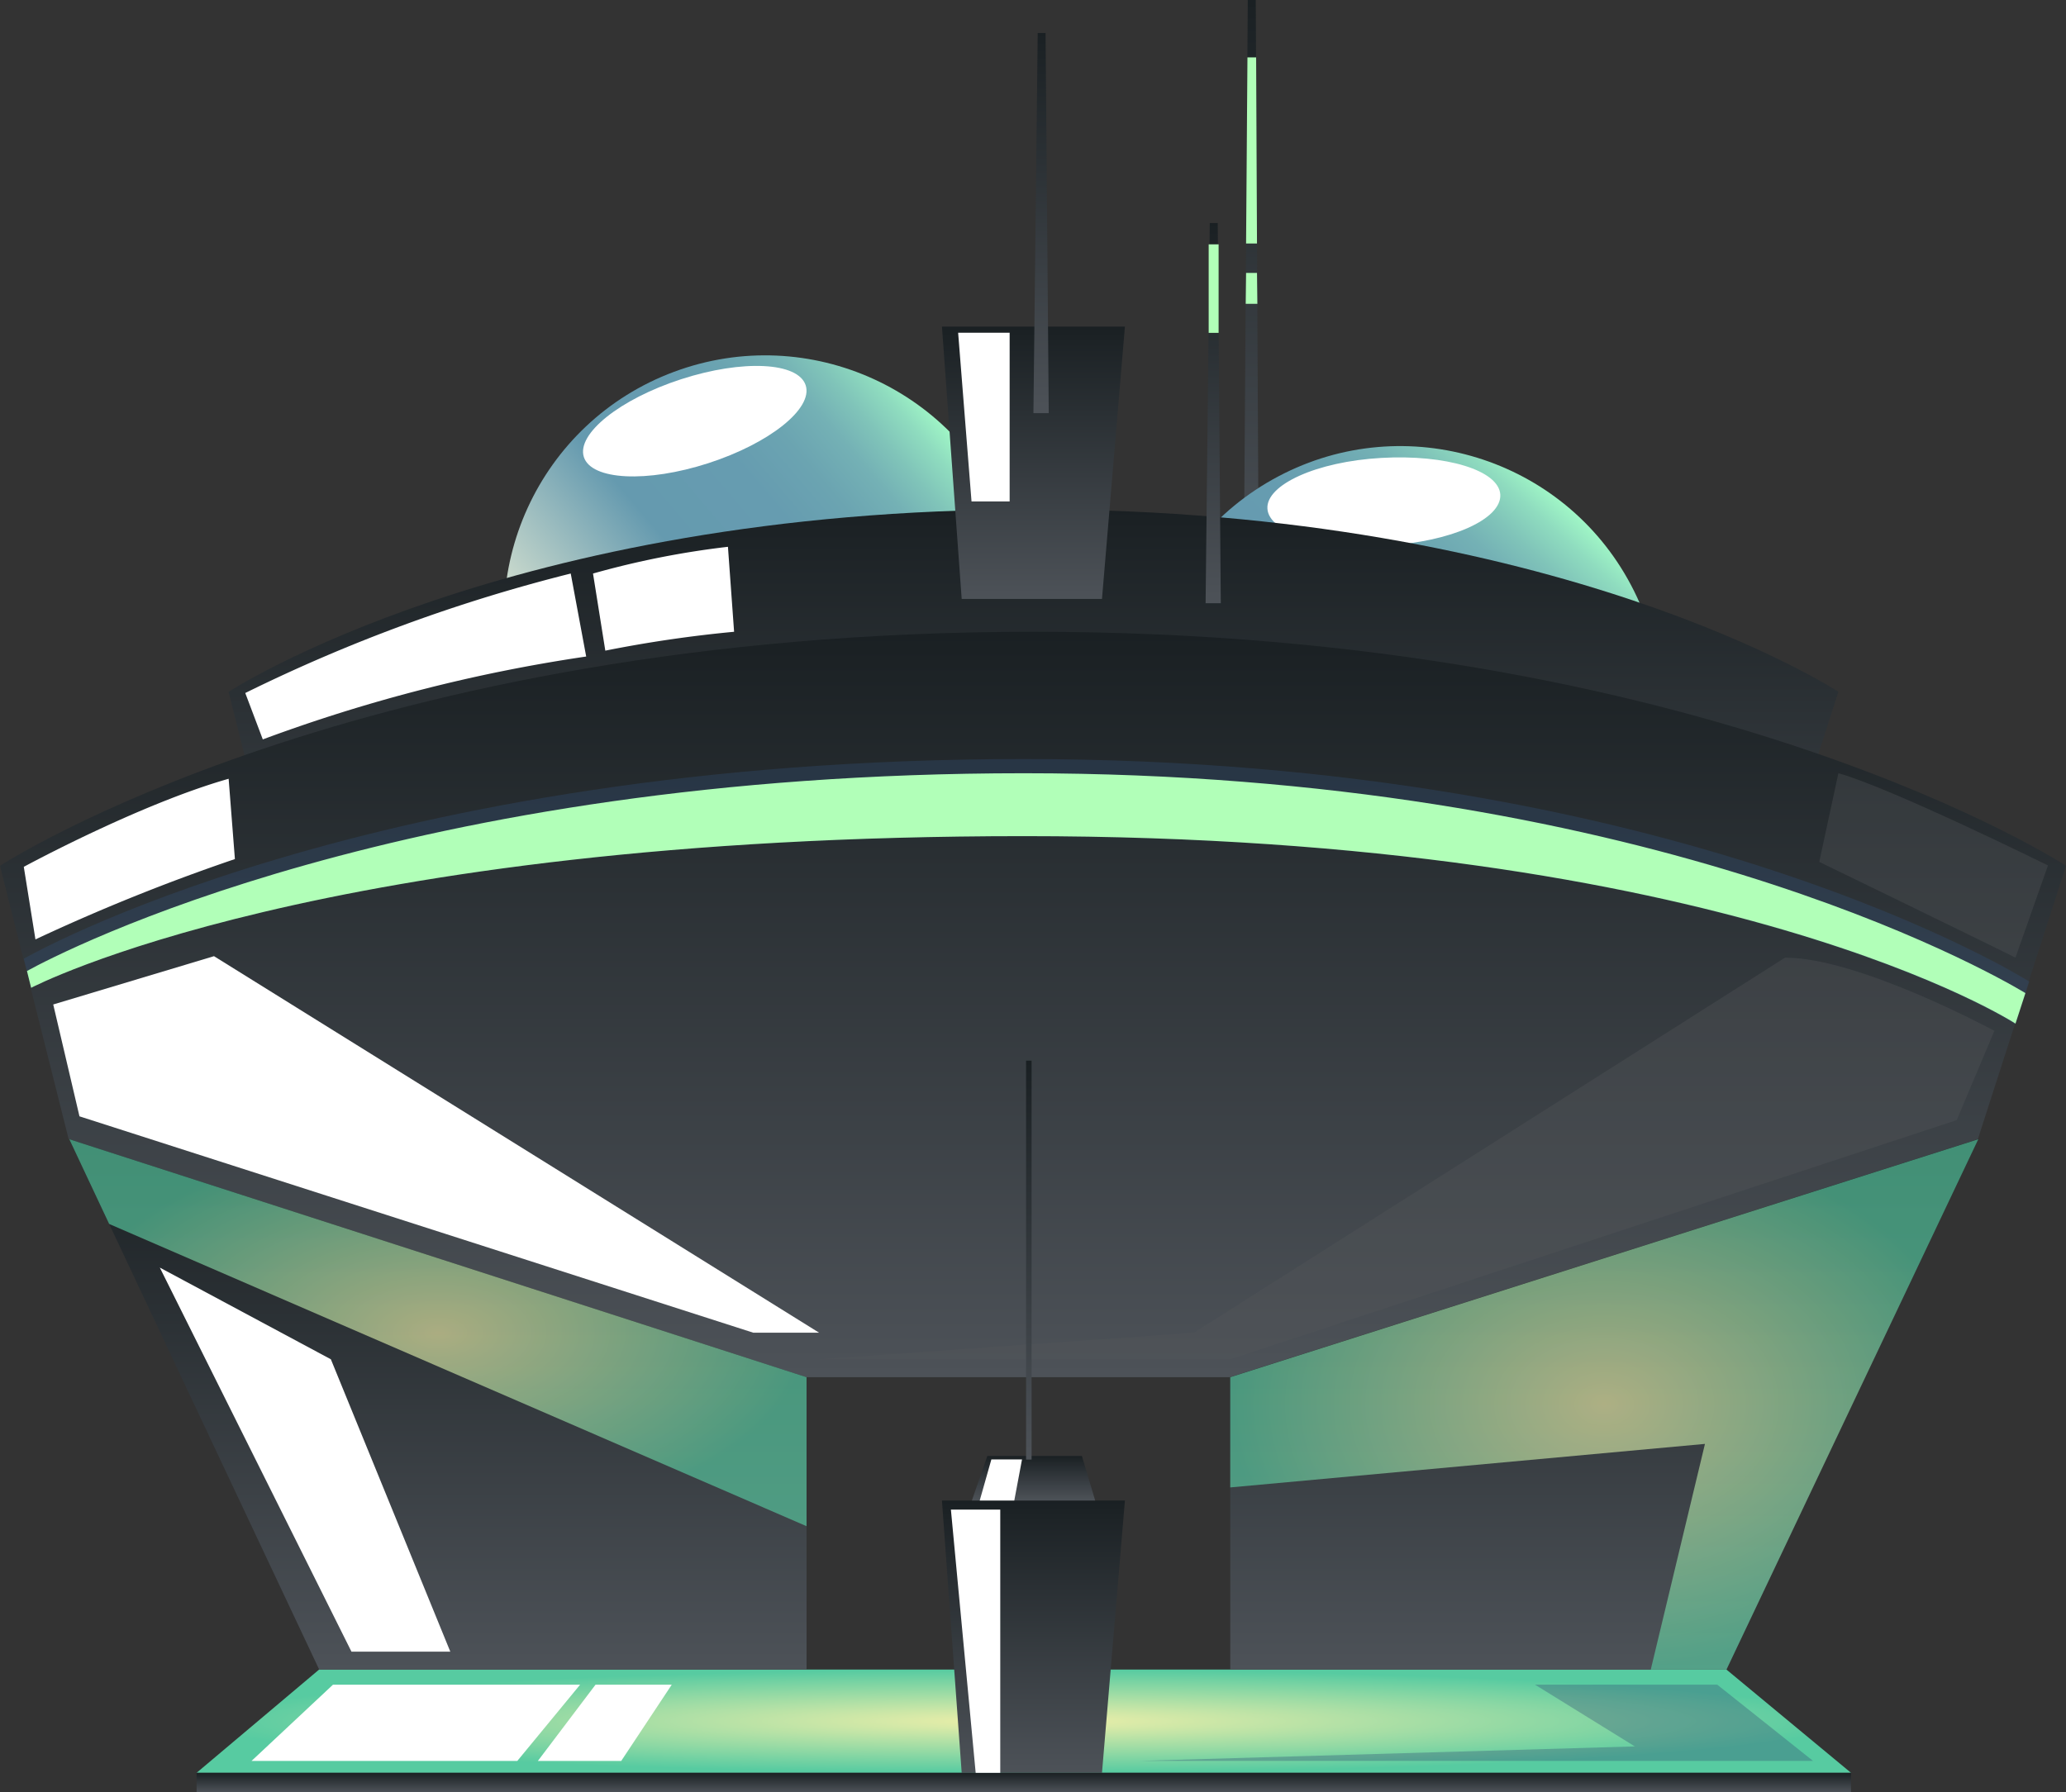 <svg xmlns="http://www.w3.org/2000/svg" xmlns:xlink="http://www.w3.org/1999/xlink" width="168.025" height="145.794" viewBox="0 0 168.025 145.794"><rect x="0" y="0" width="168.025" height="145.794" fill="#333333" stroke="none"/><defs><style>.a{fill:url(#a);}.b{fill:url(#b);}.c{fill:url(#c);}.d{fill:#fff;}.e,.h{fill:url(#f);}.f{fill:#314f74;}.f,.i{opacity:0.35;}.g{fill:#b1ffb8;}.h{opacity:0.65;}.i{fill:#54585b;}</style><linearGradient id="a" x1="0.5" x2="0.5" y2="1" gradientUnits="objectBoundingBox"><stop offset="0" stop-color="#1a2023"/><stop offset="1" stop-color="#4d5258"/></linearGradient><linearGradient id="b" x1="0.03" y1="0.671" x2="0.97" y2="0.329" gradientUnits="objectBoundingBox"><stop offset="0.03" stop-color="#fcf9db"/><stop offset="0.45" stop-color="#659aaf"/><stop offset="0.65" stop-color="#669cb0"/><stop offset="0.75" stop-color="#6ba4b1"/><stop offset="0.83" stop-color="#74b1b5"/><stop offset="0.89" stop-color="#80c4b9"/><stop offset="0.95" stop-color="#8fdcbf"/><stop offset="1" stop-color="#a0f6c6"/></linearGradient><linearGradient id="c" x1="0.03" y1="0.671" x2="0.97" y2="0.329" xlink:href="#b"/><radialGradient id="f" cx="0.5" cy="0.5" r="0.5" gradientUnits="objectBoundingBox"><stop offset="0" stop-color="#efefa9"/><stop offset="1" stop-color="#57cba1"/></radialGradient></defs><g transform="translate(-15.18)"><g transform="translate(15.18)"><path class="a" d="M125.41,48.571,125.749,0h.648l.249,48.571Z" transform="translate(-24.268)"/><circle class="b" cx="21.234" cy="21.234" r="21.234" transform="translate(34.922 37.642) rotate(-20.39)"/><circle class="c" cx="21.234" cy="21.234" r="21.234" transform="matrix(0.884, -0.467, 0.467, 0.884, 85.196, 48.668)"/><path class="d" d="M146.29,40.332c.11,1.995-3.989,3.84-9.256,4.139s-9.565-1.047-9.684-2.992,3.989-3.83,9.265-4.129S146.17,38.357,146.29,40.332Z" transform="translate(-24.273 -0.099)"/><path class="a" d="M42.64,56.391l4.348,17.334L93.715,88.8h26.859l47.4-15.08,5.585-17.334S150.943,41.55,108.1,41.55,42.64,56.391,42.64,56.391Z" transform="translate(-24.049 -0.11)"/><path class="a" d="M24,70.57l5.585,22.241,59.971,19.359h34.459l60.839-19.359,7.171-22.241s-28.993-19.04-83.978-19.04S24,70.57,24,70.57Z" transform="translate(-24 -0.136)"/><path class="e" d="M40.03,144.578l9.964-8.4H164.451l10.133,8.4Z" transform="translate(-24.042 -0.36)"/><path class="a" d="M89.611,112.279v23.787H49.976L32.891,99.812,29.65,92.92Z" transform="translate(-24.015 -0.245)"/><path class="a" d="M185.159,92.92l-20.486,43.146H124.32V112.279Z" transform="translate(-24.265 -0.245)"/><path class="a" d="M102.416,144.541,100.81,122.39h14.881l-1.865,22.151Z" transform="translate(-24.203 -0.323)"/><path class="a" d="M102.416,48.791,100.81,26.64h14.881l-1.865,22.151Z" transform="translate(-24.203 -0.07)"/><path class="a" d="M108.27,33.618l.349-30.928h.638l.259,30.928Z" transform="translate(-24.223 -0.007)"/><path class="a" d="M122.31,49.118l.339-30.928h.648l.249,30.928Z" transform="translate(-24.26 -0.048)"/><path class="f" d="M189.038,80.012l-.309,1-.808,2.483s-23.388-15.309-80.646-15.309S26.538,80.521,26.538,80.521L26.2,79.154l-.259-1S53.926,61.91,107.275,61.91,189.038,80.012,189.038,80.012Z" transform="translate(-24.005 -0.163)"/><path class="g" d="M188.73,80.953l-.808,2.483s-23.388-15.25-80.646-15.25S26.539,80.524,26.539,80.524L26.2,79.157c2.9-1.6,30.719-16.087,81.075-16.087C157.393,63.07,185.578,79.058,188.73,80.953Z" transform="translate(-24.006 -0.167)"/><path class="h" d="M29.65,92.92l59.961,19.359V124.4L32.891,99.812Z" transform="translate(-24.015 -0.245)"/><path class="h" d="M185.159,92.92l-20.486,43.146h-6.154l4.408-18.361-38.608,3.541v-8.966Z" transform="translate(-24.265 -0.245)"/><path class="i" d="M173.906,63.07l-1.556,7.211s12.317,5.984,15.958,7.789l2.643-7.5S178.135,64.237,173.906,63.07Z" transform="translate(-24.392 -0.167)"/><path class="i" d="M169.352,78.11l-48.073,30.509L90.79,110.783h33.441l59.084-19.458,3.062-7.261S175.386,78.11,169.352,78.11Z" transform="translate(-24.176 -0.206)"/><path class="d" d="M28.34,81.92l13.075-3.93,49.21,30.629H85.269l-54.795-17.6Z" transform="translate(-24.011 -0.206)"/><path class="d" d="M26.887,76.585l-.947-5.9S35.305,65.595,42.6,63.52l.509,6.533a158.222,158.222,0,0,0-16.217,6.533Z" transform="translate(-24.005 -0.168)"/><path class="d" d="M44.51,143.614l6.622-6.2h20.1l-5.106,6.2Z" transform="translate(-24.054 -0.363)"/><path class="d" d="M67.86,143.614l4.688-6.2h6.2l-4.109,6.2Z" transform="translate(-24.116 -0.363)"/><path class="f" d="M149.085,137.41h14.821l7.789,6.2H116.91l40.293-1.177Z" transform="translate(-24.245 -0.363)"/><rect class="a" width="134.554" height="1.576" transform="translate(15.988 144.218)"/><path class="g" d="M125.72,4.68l-.11,15.14h.888l-.07-15.14Z" transform="translate(-24.268 -0.012)"/><path class="g" d="M125.61,22.26h.888l.03,2.513h-.947Z" transform="translate(-24.268 -0.059)"/><rect class="g" width="0.808" height="7.201" transform="translate(98.3 19.877)"/><path class="d" d="M89.652,31.426c.608,1.885-2.932,4.718-7.919,6.333s-9.515,1.386-10.123-.5,2.932-4.718,7.919-6.333S89.044,29.531,89.652,31.426Z" transform="translate(-24.126 -0.079)"/><path class="d" d="M37.03,103.39l15.589,31.247h8.039L50.943,110.85Z" transform="translate(-24.034 -0.273)"/><path class="d" d="M45.426,60.274,44,56.5A132.73,132.73,0,0,1,70.47,46.78l1.257,6.752a129.777,129.777,0,0,0-26.3,6.742Z" transform="translate(-24.053 -0.124)"/><path class="d" d="M73.357,53.048l-1-6.273A69.945,69.945,0,0,1,83.331,44.6l.5,6.912A102.943,102.943,0,0,0,73.357,53.048Z" transform="translate(-24.128 -0.118)"/><path class="d" d="M102.13,27.14h4.189V40.864h-3.1Z" transform="translate(-24.206 -0.072)"/><path class="d" d="M101.54,123.13l2.015,21.413h2V123.13Z" transform="translate(-24.205 -0.325)"/><path class="a" d="M112.2,118.76l1.077,3.62H103.25l1.257-3.62Z" transform="translate(-24.209 -0.314)"/><path class="d" d="M103.89,122.381l.947-3.341h2.493l-.628,3.341Z" transform="translate(-24.211 -0.314)"/><rect class="a" width="0.449" height="32.454" transform="translate(83.449 86.282)"/></g></g></svg>